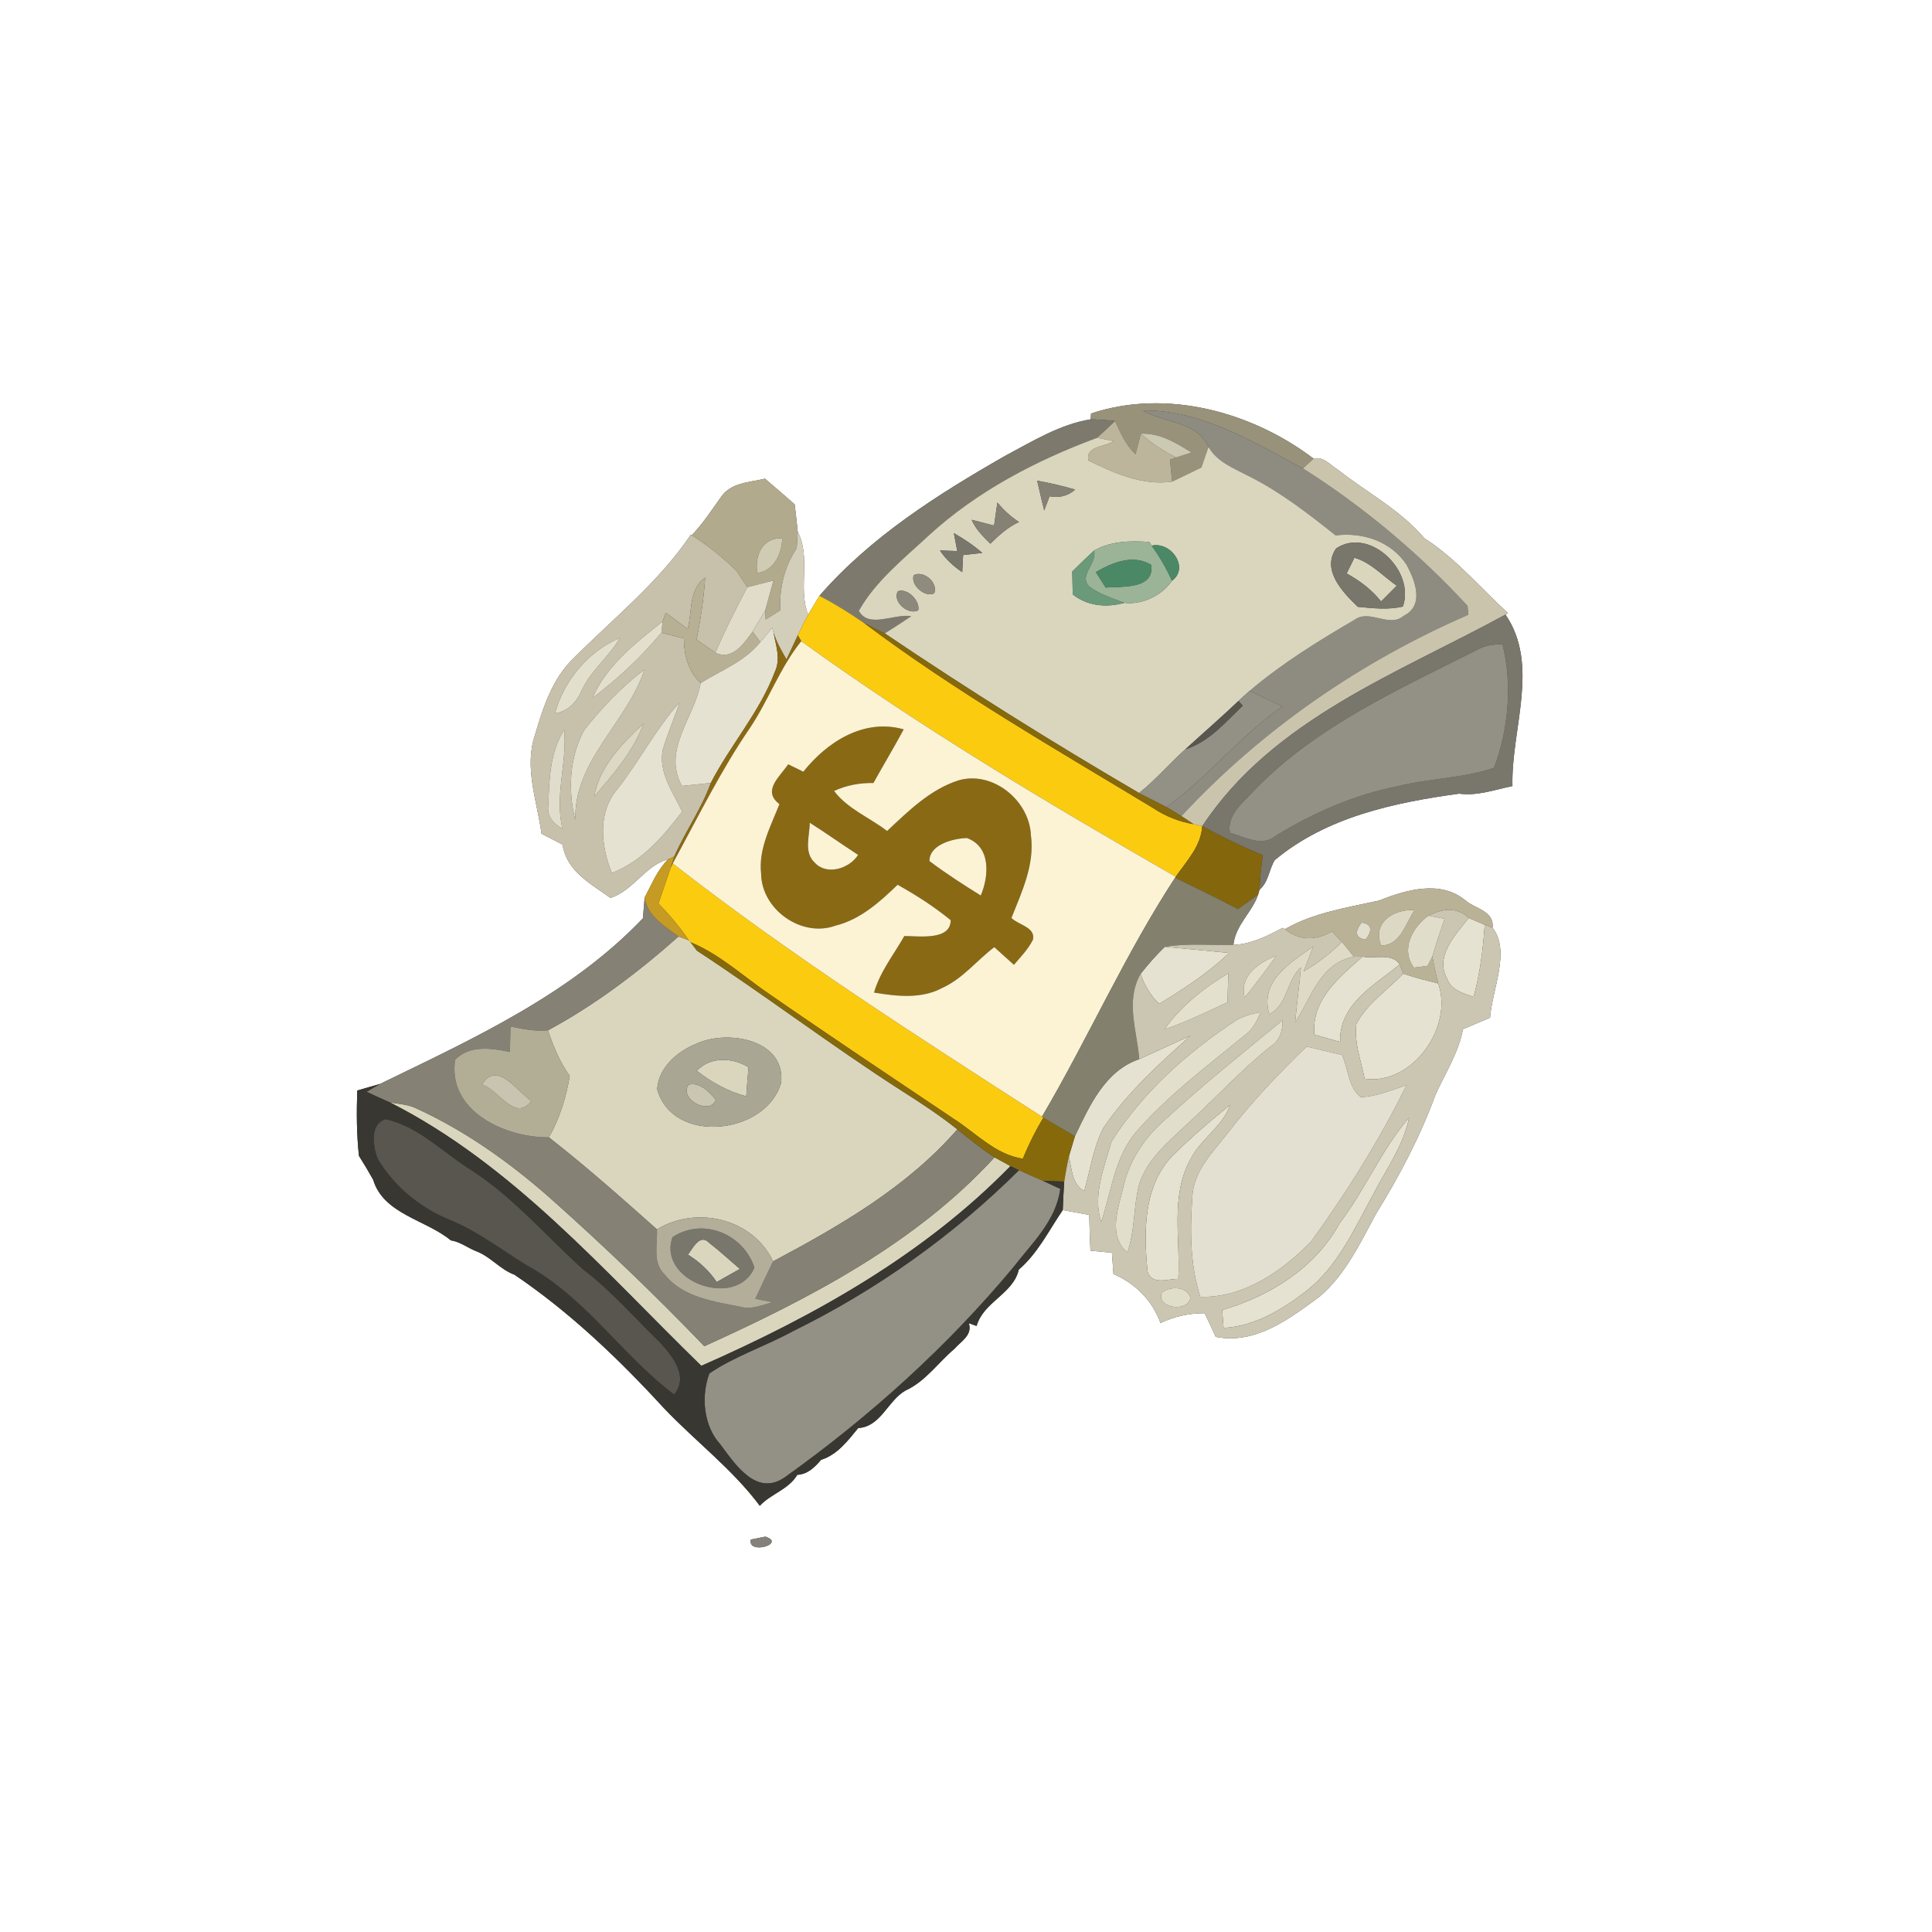 <?xml version="1.0" encoding="UTF-8" ?>
<!DOCTYPE svg PUBLIC "-//W3C//DTD SVG 1.1//EN" "http://www.w3.org/Graphics/SVG/1.1/DTD/svg11.dtd">
<svg width="250pt" height="250pt" viewBox="0 0 250 250" version="1.1" xmlns="http://www.w3.org/2000/svg">
<rect x="0" y="0" width="250" height="250" fill="#333333" stroke="none"/>
<g id="#ffffffff">
<path fill="#ffffff" opacity="1.00" d=" M 0.00 0.00 L 250.00 0.00 L 250.00 250.00 L 0.00 250.00 L 0.00 0.00 M 141.18 53.51 L 141.14 54.26 C 137.14 54.90 133.57 57.13 130.04 59.00 C 121.33 63.99 112.68 69.45 106.04 77.09 C 105.67 77.70 104.94 78.93 104.57 79.54 C 103.23 76.09 104.96 72.12 103.23 68.83 C 103.11 67.64 102.98 66.45 102.83 65.26 C 101.56 64.15 100.28 63.04 98.99 61.94 C 97.00 62.42 94.50 62.45 93.26 64.37 C 92.07 66.04 90.94 67.76 89.52 69.26 L 89.40 69.18 C 85.29 75.30 79.39 80.00 74.20 85.20 C 71.47 87.82 70.27 91.56 69.23 95.10 C 67.79 99.33 69.51 103.66 70.07 107.88 C 70.98 108.34 71.88 108.82 72.79 109.29 C 73.36 112.80 76.41 114.31 78.99 116.19 C 81.99 115.23 83.46 111.99 86.46 111.19 C 85.06 112.57 84.33 114.43 83.42 116.14 C 83.35 117.03 83.27 117.93 83.19 118.83 C 73.81 128.68 61.21 134.41 49.17 140.26 C 48.19 140.54 47.21 140.82 46.23 141.11 C 46.13 143.93 46.14 146.76 46.45 149.57 C 47.09 150.58 47.70 151.61 48.29 152.66 C 49.62 157.12 55.16 157.85 58.33 160.50 C 59.53 160.68 60.50 161.46 61.60 161.90 C 63.49 162.60 64.72 164.28 66.58 164.95 C 73.74 169.80 80.02 175.80 85.88 182.18 C 89.95 186.47 94.78 190.10 98.32 194.85 C 99.71 193.32 102.03 192.76 103.17 190.84 C 104.52 190.77 105.42 189.86 106.25 188.90 C 108.36 188.24 109.71 186.42 111.05 184.79 C 114.00 184.61 114.88 181.22 117.18 179.93 C 119.76 178.75 121.39 176.32 123.51 174.53 C 124.33 173.58 125.88 172.76 125.36 171.22 L 126.37 171.58 C 127.26 168.45 131.11 167.43 131.83 164.29 C 134.29 162.18 135.72 159.22 137.52 156.58 C 138.38 156.74 140.09 157.05 140.95 157.21 C 140.98 158.75 141.03 160.29 141.10 161.84 C 141.79 161.91 143.19 162.04 143.88 162.10 C 143.93 162.79 144.03 164.17 144.08 164.86 C 146.91 166.07 149.11 168.28 150.17 171.20 C 151.96 170.34 153.89 169.92 155.88 169.93 C 156.37 170.93 156.85 171.96 157.31 172.99 C 162.50 174.01 166.85 170.64 170.77 167.77 C 174.12 164.90 176.02 160.82 178.08 157.02 C 181.10 152.16 183.77 147.06 185.74 141.69 C 187.00 138.87 188.74 136.24 189.31 133.17 C 190.47 132.67 191.64 132.18 192.81 131.69 C 193.09 128.02 195.50 123.03 193.13 120.05 C 193.38 117.86 190.88 117.61 189.58 116.48 C 186.36 113.84 181.93 115.15 178.46 116.53 C 174.32 117.45 170.00 118.09 166.27 120.23 L 165.96 120.07 C 163.97 121.13 161.89 122.18 159.60 122.27 C 159.88 119.47 162.44 117.76 162.98 115.12 C 164.14 114.18 164.20 112.52 164.95 111.30 C 171.65 105.70 180.46 103.84 188.82 102.70 C 191.18 103.02 193.43 102.18 195.71 101.72 C 195.51 94.40 199.29 86.08 194.81 79.53 L 195.14 79.34 C 191.55 76.08 188.43 72.28 184.31 69.65 C 181.19 65.97 176.89 63.75 173.16 60.81 C 172.18 60.24 171.23 58.99 169.98 59.35 C 161.99 53.28 150.90 50.26 141.18 53.51 M 97.15 199.22 C 96.72 201.26 101.79 199.74 99.04 198.84 C 98.57 198.94 97.62 199.13 97.15 199.22 Z" />
</g>
<g id="#98927aff">
<path fill="#98927a" opacity="1.00" d=" M 141.18 53.51 C 150.90 50.26 161.99 53.28 169.98 59.35 C 169.63 59.66 168.95 60.30 168.60 60.61 C 162.15 57.19 155.45 53.03 147.90 53.11 C 150.70 54.79 154.81 54.44 156.38 57.82 C 156.15 58.49 155.69 59.83 155.46 60.49 C 154.19 61.10 152.94 61.73 151.68 62.32 C 151.57 61.37 151.48 60.43 151.40 59.48 L 152.19 59.20 C 152.69 59.04 153.68 58.71 154.18 58.55 C 152.18 57.31 150.07 56.00 147.62 56.12 C 147.45 56.79 147.11 58.11 146.94 58.78 C 145.67 57.60 144.99 56.01 144.29 54.48 C 143.24 54.36 142.19 54.29 141.14 54.26 L 141.18 53.51 Z" />
</g>
<g id="#8e8c81ff">
<path fill="#8e8c81" opacity="1.00" d=" M 147.90 53.11 C 155.45 53.03 162.15 57.19 168.60 60.61 C 176.42 65.56 183.62 71.61 189.90 78.40 C 189.93 78.69 189.98 79.26 190.01 79.54 C 176.06 85.59 163.22 94.44 152.87 105.60 C 152.39 105.31 151.44 104.73 150.96 104.44 C 156.34 100.54 160.48 95.22 165.95 91.41 C 164.53 90.74 163.12 90.07 161.70 89.40 C 165.88 85.85 170.57 82.95 175.30 80.19 C 177.26 78.78 179.76 81.30 181.65 79.68 C 184.38 78.33 183.09 75.07 182.00 73.06 C 179.96 70.03 176.35 68.85 172.83 69.28 C 169.28 66.45 165.66 63.64 161.58 61.60 C 159.68 60.60 157.50 59.80 156.38 57.82 C 154.81 54.44 150.70 54.79 147.90 53.11 Z" />
</g>
<g id="#7d7a6dff">
<path fill="#7d7a6d" opacity="1.00" d=" M 130.04 59.00 C 133.57 57.13 137.14 54.90 141.14 54.26 C 142.19 54.29 143.24 54.36 144.29 54.48 C 143.53 55.22 142.76 55.94 141.96 56.65 C 134.07 59.58 126.45 63.55 120.20 69.27 C 116.96 72.29 113.35 75.12 111.13 79.04 C 112.41 81.40 115.80 79.34 117.91 79.74 C 116.78 80.50 115.64 81.24 114.49 81.96 C 113.61 81.52 112.73 81.08 111.85 80.65 C 109.99 79.35 108.05 78.15 106.04 77.09 C 112.68 69.45 121.33 63.99 130.04 59.00 Z" />
</g>
<g id="#bcb59cff">
<path fill="#bcb59c" opacity="1.00" d=" M 141.96 56.65 C 142.76 55.94 143.53 55.22 144.29 54.48 C 144.99 56.01 145.67 57.60 146.94 58.78 C 147.11 58.11 147.45 56.79 147.62 56.12 C 148.99 57.36 150.54 58.37 152.19 59.20 L 151.40 59.48 C 151.48 60.43 151.57 61.37 151.68 62.32 C 147.90 62.88 144.16 61.23 140.85 59.59 C 140.42 57.70 142.98 57.85 144.11 57.08 C 143.58 56.97 142.50 56.75 141.96 56.65 Z" />
</g>
<g id="#ccc9b2ff">
<path fill="#ccc9b2" opacity="1.00" d=" M 147.62 56.12 C 150.07 56.00 152.18 57.31 154.18 58.55 C 153.68 58.71 152.69 59.04 152.19 59.20 C 150.54 58.37 148.99 57.36 147.62 56.12 Z" />
</g>
<g id="#d9d6bdff">
<path fill="#d9d6bd" opacity="1.00" d=" M 120.20 69.27 C 126.45 63.55 134.07 59.58 141.96 56.65 C 142.50 56.75 143.58 56.97 144.11 57.08 C 142.98 57.85 140.42 57.70 140.85 59.59 C 144.16 61.23 147.90 62.88 151.68 62.32 C 152.94 61.73 154.19 61.10 155.46 60.49 C 155.69 59.83 156.15 58.49 156.38 57.82 C 157.50 59.80 159.68 60.60 161.58 61.60 C 165.66 63.64 169.28 66.45 172.83 69.28 C 176.35 68.85 179.96 70.03 182.00 73.06 C 183.09 75.07 184.38 78.33 181.65 79.68 C 179.76 81.30 177.26 78.78 175.30 80.19 C 170.57 82.95 165.88 85.85 161.70 89.40 C 161.21 89.83 160.73 90.26 160.26 90.70 C 158.01 92.84 155.67 94.87 153.38 96.96 C 151.33 98.79 149.55 100.90 147.40 102.62 C 136.21 96.08 125.22 89.21 114.49 81.96 C 115.64 81.24 116.78 80.50 117.91 79.74 C 115.80 79.34 112.41 81.40 111.13 79.04 C 113.35 75.12 116.96 72.29 120.20 69.27 M 134.21 62.20 C 134.51 63.49 134.80 64.78 135.12 66.06 C 135.29 65.60 135.64 64.68 135.81 64.22 C 137.09 64.46 138.20 64.17 139.13 63.35 C 137.51 62.88 135.87 62.50 134.21 62.20 M 129.06 65.04 C 128.95 65.78 128.74 67.27 128.63 68.01 C 127.91 67.82 126.46 67.44 125.73 67.26 C 126.26 68.49 127.21 69.43 128.15 70.35 C 129.27 69.27 130.42 68.19 131.86 67.55 C 130.79 66.86 129.88 66.00 129.06 65.04 M 123.43 68.99 C 123.54 69.57 123.76 70.73 123.87 71.31 C 123.31 71.29 122.19 71.25 121.63 71.23 C 122.37 72.37 123.39 73.27 124.51 74.04 C 124.54 73.48 124.60 72.37 124.63 71.82 C 125.25 71.75 126.49 71.61 127.11 71.55 C 125.98 70.56 124.73 69.73 123.43 68.99 M 141.57 71.24 C 140.61 72.13 139.67 73.04 138.75 73.96 C 138.77 74.70 138.80 76.17 138.81 76.91 C 140.73 78.44 143.17 78.65 145.49 78.01 C 147.79 78.29 150.34 77.07 151.65 75.15 C 153.95 73.48 151.53 70.03 149.03 70.61 L 148.70 70.13 C 146.26 69.96 143.75 70.01 141.57 71.24 M 172.89 70.97 C 170.97 73.78 173.76 76.65 175.70 78.52 C 177.64 78.71 179.61 78.93 181.53 78.49 C 183.17 73.82 177.16 68.11 172.89 70.97 M 118.24 74.43 C 117.76 75.67 119.71 77.39 120.89 76.77 C 121.42 75.40 119.53 73.76 118.24 74.43 M 116.18 76.51 C 115.44 77.87 117.54 79.65 118.82 78.97 C 119.08 77.73 117.42 76.06 116.18 76.51 Z" />
<path fill="#d9d6bd" opacity="1.00" d=" M 175.26 72.17 C 177.41 72.79 178.94 74.55 180.74 75.79 C 180.23 76.30 179.21 77.32 178.71 77.83 C 177.50 76.31 175.95 75.13 174.25 74.21 C 174.50 73.70 175.01 72.68 175.26 72.17 Z" />
<path fill="#d9d6bd" opacity="1.00" d=" M 87.80 121.18 C 88.13 121.30 88.81 121.55 89.14 121.68 C 89.20 121.74 89.30 121.87 89.36 121.93 L 90.19 123.02 C 99.18 128.91 107.76 135.43 116.82 141.24 C 119.24 142.77 121.63 144.35 123.88 146.14 C 117.37 153.62 108.68 158.62 100.04 163.22 C 97.40 157.66 90.14 155.96 85.01 159.08 C 80.43 155.01 75.85 150.94 71.02 147.17 C 72.45 144.73 73.24 142.00 73.73 139.23 C 72.44 137.44 71.60 135.40 70.91 133.32 C 77.04 130.02 82.60 125.79 87.80 121.18 M 90.10 135.06 C 87.65 136.04 85.21 138.14 85.04 140.95 C 87.07 148.24 99.22 146.81 101.08 140.09 C 101.65 134.48 94.11 133.19 90.10 135.06 Z" />
<path fill="#d9d6bd" opacity="1.00" d=" M 90.17 138.57 C 91.92 136.67 94.77 136.85 96.86 138.09 C 96.75 139.34 96.65 140.60 96.56 141.86 C 94.21 141.24 92.08 140.05 90.17 138.57 Z" />
<path fill="#d9d6bd" opacity="1.00" d=" M 50.45 142.65 C 51.56 142.85 52.71 142.91 53.75 143.37 C 60.08 146.25 65.81 150.31 71.02 154.88 C 77.97 161.06 84.70 167.49 91.14 174.20 C 104.75 168.02 118.46 160.93 128.69 149.76 C 129.21 150.04 130.23 150.61 130.75 150.89 C 119.54 162.39 105.32 170.33 90.75 176.74 C 78.17 164.49 66.35 150.70 50.45 142.65 Z" />
<path fill="#d9d6bd" opacity="1.00" d=" M 89.02 162.35 C 89.63 161.56 90.57 159.56 91.76 160.82 C 93.14 161.88 94.41 163.07 95.74 164.20 C 94.74 164.76 93.74 165.32 92.74 165.89 C 91.77 164.44 90.49 163.27 89.02 162.35 Z" />
</g>
<g id="#cac4adff">
<path fill="#cac4ad" opacity="1.00" d=" M 169.98 59.35 C 171.23 58.99 172.18 60.24 173.16 60.81 C 176.89 63.75 181.19 65.97 184.31 69.65 C 188.43 72.28 191.55 76.08 195.14 79.34 L 194.81 79.53 C 180.88 87.14 164.68 93.08 155.57 106.91 C 155.29 106.85 154.73 106.71 154.44 106.64 C 154.05 106.38 153.26 105.86 152.87 105.60 C 163.22 94.44 176.06 85.59 190.01 79.54 C 189.98 79.26 189.93 78.69 189.90 78.40 C 183.62 71.61 176.42 65.56 168.60 60.61 C 168.95 60.30 169.63 59.66 169.98 59.35 Z" />
</g>
<g id="#b2aa8dff">
<path fill="#b2aa8d" opacity="1.00" d=" M 93.26 64.37 C 94.50 62.45 97.00 62.42 98.99 61.94 C 100.28 63.04 101.56 64.15 102.83 65.26 C 102.98 66.45 103.11 67.64 103.23 68.83 C 103.20 69.36 103.13 70.41 103.10 70.94 C 101.49 73.33 100.84 76.12 100.97 78.98 C 100.49 79.28 99.55 79.86 99.08 80.16 L 99.02 78.99 C 99.37 77.70 99.72 76.41 100.08 75.12 C 98.95 75.40 97.83 75.69 96.70 75.98 C 96.23 75.27 95.75 74.56 95.28 73.85 C 93.51 72.14 91.60 70.58 89.52 69.26 C 90.94 67.76 92.07 66.04 93.26 64.37 M 97.99 74.15 C 100.18 73.84 101.18 71.64 101.22 69.65 C 98.61 69.55 97.65 71.92 97.99 74.15 Z" />
</g>
<g id="#858175ff">
<path fill="#858175" opacity="1.00" d=" M 134.21 62.20 C 135.87 62.50 137.51 62.88 139.13 63.35 C 138.20 64.17 137.09 64.46 135.81 64.22 C 135.64 64.68 135.29 65.60 135.12 66.06 C 134.80 64.78 134.51 63.49 134.21 62.20 Z" />
<path fill="#858175" opacity="1.00" d=" M 129.06 65.04 C 129.88 66.00 130.79 66.86 131.86 67.55 C 130.42 68.19 129.27 69.27 128.15 70.35 C 127.21 69.43 126.26 68.49 125.73 67.26 C 126.46 67.44 127.91 67.82 128.63 68.01 C 128.74 67.27 128.95 65.78 129.06 65.04 Z" />
<path fill="#858175" opacity="1.00" d=" M 83.19 118.83 C 83.27 117.93 83.35 117.03 83.42 116.14 C 83.76 118.55 86.01 119.86 87.80 121.18 C 82.60 125.79 77.04 130.02 70.91 133.32 C 69.27 133.49 67.65 133.16 66.06 132.83 C 66.04 133.66 66.00 135.30 65.98 136.12 C 63.60 135.64 60.80 135.19 58.89 137.13 C 57.90 143.83 65.41 147.22 71.02 147.17 C 75.85 150.94 80.43 155.01 85.01 159.08 C 85.10 161.02 84.39 163.39 86.00 164.92 C 88.36 167.89 92.33 168.40 95.81 169.10 C 97.24 169.51 98.62 168.86 99.99 168.51 C 99.43 168.40 98.30 168.17 97.74 168.06 C 98.50 166.44 99.25 164.82 100.04 163.22 C 108.68 158.62 117.37 153.62 123.88 146.14 C 125.45 147.39 127.00 148.66 128.69 149.76 C 118.46 160.93 104.75 168.02 91.14 174.20 C 84.70 167.49 77.97 161.06 71.02 154.88 C 65.81 150.31 60.08 146.25 53.75 143.37 C 52.71 142.91 51.56 142.85 50.45 142.65 C 49.44 142.21 48.43 141.75 47.43 141.28 C 47.87 141.03 48.73 140.52 49.17 140.26 C 61.21 134.41 73.81 128.68 83.19 118.83 Z" />
</g>
<g id="#c7c1abff">
<path fill="#c7c1ab" opacity="1.00" d=" M 89.40 69.18 L 89.52 69.26 C 91.60 70.58 93.51 72.14 95.28 73.85 C 95.75 74.56 96.23 75.27 96.70 75.98 C 95.23 78.76 93.80 81.57 92.57 84.46 C 91.75 83.90 90.94 83.34 90.14 82.77 C 90.67 80.12 91.07 77.44 91.25 74.74 C 89.10 76.25 89.58 79.15 88.99 81.39 C 88.05 80.68 87.09 79.99 86.15 79.29 C 86.05 79.57 85.84 80.15 85.74 80.43 C 82.22 83.20 78.49 86.12 76.66 90.33 C 79.92 87.84 82.96 85.04 85.58 81.88 C 86.55 82.11 87.52 82.37 88.50 82.62 C 88.50 84.77 89.06 86.86 90.67 88.38 C 89.85 92.90 85.66 97.00 88.24 101.70 C 89.48 101.57 90.73 101.44 91.98 101.31 C 90.78 104.67 88.68 107.58 87.25 110.83 L 86.46 111.19 C 83.46 111.99 81.99 115.23 78.99 116.19 C 76.41 114.31 73.36 112.80 72.79 109.29 C 71.88 108.82 70.98 108.34 70.07 107.88 C 69.51 103.66 67.79 99.33 69.23 95.10 C 70.27 91.56 71.47 87.82 74.20 85.20 C 79.39 80.00 85.29 75.30 89.40 69.18 M 71.81 92.31 C 73.48 92.06 74.62 90.86 75.26 89.37 C 76.44 86.76 78.80 85.01 80.21 82.55 C 76.13 84.26 72.97 88.07 71.81 92.31 M 75.56 94.53 C 73.68 98.03 73.47 102.33 74.45 106.13 C 74.22 98.42 81.16 93.50 83.39 86.64 C 80.44 88.89 77.83 91.61 75.56 94.53 M 79.91 102.09 C 77.29 105.12 77.76 109.50 79.18 112.96 C 83.06 111.47 85.82 108.23 88.27 105.02 C 87.08 102.51 85.16 99.93 85.77 96.99 C 86.37 94.92 87.26 92.95 87.93 90.90 C 84.86 94.33 82.74 98.47 79.91 102.09 M 76.90 103.08 C 79.34 100.18 81.95 97.26 83.26 93.65 C 80.53 96.20 77.51 99.24 76.90 103.08 M 70.97 104.06 C 70.68 105.54 71.59 106.58 72.79 107.26 C 71.73 102.97 73.40 98.73 73.01 94.43 C 71.20 97.27 71.05 100.79 70.97 104.06 Z" />
</g>
<g id="#d3cebaff">
<path fill="#d3ceba" opacity="1.00" d=" M 103.23 68.83 C 104.96 72.12 103.23 76.09 104.57 79.54 C 104.10 80.41 103.67 81.31 103.24 82.21 C 102.87 82.99 102.14 84.56 101.77 85.34 C 101.12 84.21 100.47 83.07 100.08 81.82 L 99.93 81.24 C 99.42 81.86 98.90 82.48 98.38 83.09 C 98.13 82.75 97.63 82.08 97.38 81.74 C 97.93 80.82 98.49 79.91 99.02 78.99 L 99.08 80.16 C 99.55 79.86 100.49 79.28 100.97 78.98 C 100.84 76.12 101.49 73.33 103.10 70.94 C 103.13 70.41 103.20 69.36 103.23 68.83 Z" />
</g>
<g id="#79766cff">
<path fill="#79766c" opacity="1.00" d=" M 123.43 68.99 C 124.73 69.73 125.98 70.56 127.11 71.55 C 126.49 71.61 125.25 71.75 124.63 71.82 C 124.60 72.37 124.54 73.48 124.51 74.04 C 123.39 73.27 122.37 72.37 121.63 71.23 C 122.19 71.25 123.31 71.29 123.87 71.31 C 123.76 70.73 123.54 69.57 123.43 68.99 Z" />
<path fill="#79766c" opacity="1.00" d=" M 172.89 70.97 C 177.16 68.11 183.17 73.82 181.53 78.49 C 179.61 78.93 177.64 78.71 175.70 78.52 C 173.76 76.65 170.97 73.78 172.89 70.97 M 175.26 72.17 C 175.01 72.68 174.50 73.70 174.25 74.21 C 175.95 75.13 177.50 76.31 178.71 77.83 C 179.21 77.32 180.23 76.30 180.74 75.79 C 178.94 74.55 177.41 72.79 175.26 72.17 Z" />
<path fill="#79766c" opacity="1.00" d=" M 155.57 106.91 C 164.68 93.08 180.88 87.14 194.81 79.53 C 199.29 86.08 195.51 94.40 195.71 101.72 C 193.43 102.18 191.18 103.02 188.82 102.70 C 180.46 103.84 171.65 105.70 164.95 111.30 C 164.20 112.52 164.14 114.18 162.98 115.12 C 163.05 113.63 163.17 112.15 163.40 110.67 C 160.72 109.57 158.13 108.28 155.57 106.91 M 191.06 84.13 C 180.95 89.22 170.30 93.99 162.31 102.26 C 160.91 103.83 158.73 105.38 159.15 107.77 C 161.06 108.28 163.32 109.66 165.13 108.12 C 170.00 105.16 175.27 102.82 180.89 101.74 C 184.98 100.70 189.32 100.72 193.32 99.36 C 195.19 94.41 195.72 88.60 194.43 83.39 C 193.26 83.34 192.09 83.53 191.06 84.13 Z" />
<path fill="#79766c" opacity="1.00" d=" M 87.02 160.09 C 90.95 157.49 96.18 159.66 97.62 164.01 C 95.37 169.48 85.01 165.85 87.02 160.09 M 89.02 162.35 C 90.49 163.27 91.77 164.44 92.74 165.89 C 93.74 165.32 94.74 164.76 95.74 164.20 C 94.41 163.07 93.14 161.88 91.76 160.82 C 90.57 159.56 89.63 161.56 89.02 162.35 Z" />
</g>
<g id="#d0ccb4ff">
<path fill="#d0ccb4" opacity="1.00" d=" M 97.99 74.15 C 97.65 71.92 98.61 69.55 101.22 69.65 C 101.18 71.64 100.18 73.84 97.99 74.15 Z" />
</g>
<g id="#9bb396ff">
<path fill="#9bb396" opacity="1.00" d=" M 141.57 71.24 C 143.75 70.01 146.26 69.96 148.70 70.13 L 149.03 70.61 C 150.05 72.04 150.94 73.55 151.65 75.15 C 150.34 77.07 147.79 78.29 145.49 78.01 C 143.93 77.42 142.31 76.91 140.96 75.92 C 139.50 74.43 141.99 72.95 141.57 71.24 M 141.81 74.03 C 142.13 74.53 142.75 75.53 143.07 76.03 C 145.16 75.84 149.36 76.32 148.98 73.11 C 146.65 71.67 143.94 72.79 141.81 74.03 Z" />
</g>
<g id="#4b8966ff">
<path fill="#4b8966" opacity="1.00" d=" M 149.03 70.61 C 151.53 70.03 153.95 73.48 151.65 75.15 C 150.94 73.55 150.05 72.04 149.03 70.61 Z" />
<path fill="#4b8966" opacity="1.00" d=" M 141.81 74.03 C 143.94 72.79 146.65 71.67 148.98 73.11 C 149.36 76.32 145.16 75.84 143.07 76.03 C 142.75 75.53 142.13 74.53 141.81 74.03 Z" />
</g>
<g id="#6a9a79ff">
<path fill="#6a9a79" opacity="1.00" d=" M 138.75 73.96 C 139.67 73.04 140.61 72.13 141.57 71.24 C 141.99 72.95 139.50 74.43 140.96 75.92 C 142.31 76.91 143.93 77.42 145.49 78.01 C 143.17 78.65 140.73 78.44 138.81 76.91 C 138.80 76.17 138.77 74.70 138.75 73.96 Z" />
</g>
<g id="#8f8c7eff">
<path fill="#8f8c7e" opacity="1.00" d=" M 118.24 74.43 C 119.53 73.76 121.42 75.40 120.89 76.77 C 119.71 77.39 117.76 75.67 118.24 74.43 Z" />
</g>
<g id="#b8b094ff">
<path fill="#b8b094" opacity="1.00" d=" M 88.99 81.39 C 89.58 79.15 89.10 76.25 91.25 74.74 C 91.07 77.44 90.67 80.12 90.14 82.77 C 90.94 83.34 91.75 83.90 92.57 84.46 C 94.80 85.50 96.25 83.26 97.38 81.74 C 97.63 82.08 98.13 82.75 98.38 83.09 C 96.38 85.60 93.31 86.74 90.67 88.38 C 89.06 86.86 88.50 84.77 88.50 82.62 C 87.52 82.37 86.55 82.11 85.58 81.88 L 85.74 80.43 C 85.84 80.15 86.05 79.57 86.15 79.29 C 87.09 79.99 88.05 80.68 88.99 81.39 Z" />
</g>
<g id="#e0dcc9ff">
<path fill="#e0dcc9" opacity="1.00" d=" M 96.70 75.98 C 97.83 75.69 98.95 75.40 100.08 75.12 C 99.72 76.41 99.37 77.70 99.02 78.99 C 98.49 79.91 97.93 80.82 97.38 81.74 C 96.25 83.26 94.80 85.50 92.57 84.46 C 93.80 81.57 95.23 78.76 96.70 75.98 Z" />
</g>
<g id="#8c887cff">
<path fill="#8c887c" opacity="1.00" d=" M 116.18 76.51 C 117.42 76.06 119.08 77.73 118.82 78.97 C 117.54 79.65 115.44 77.87 116.18 76.51 Z" />
</g>
<g id="#fbcb10ff">
<path fill="#fbcb10" opacity="1.00" d=" M 106.04 77.09 C 108.05 78.15 109.99 79.35 111.85 80.65 C 123.70 89.54 136.58 96.92 149.23 104.57 C 150.80 105.62 152.57 106.33 154.44 106.64 C 154.73 106.71 155.29 106.85 155.57 106.91 C 155.41 109.51 153.54 111.42 152.14 113.45 C 135.60 103.94 119.16 94.16 103.68 82.97 C 103.57 82.78 103.35 82.40 103.24 82.21 C 103.67 81.31 104.10 80.41 104.57 79.54 C 104.94 78.93 105.67 77.70 106.04 77.09 Z" />
<path fill="#fbcb10" opacity="1.00" d=" M 86.78 112.29 L 87.05 111.73 C 102.29 123.62 118.59 134.04 134.83 144.50 L 135.01 144.62 C 133.99 146.32 133.11 148.10 132.35 149.94 C 128.79 149.40 126.28 146.60 123.37 144.75 C 115.39 139.39 107.38 134.06 99.47 128.58 C 96.14 126.31 93.14 123.48 89.36 121.93 C 89.30 121.87 89.20 121.74 89.14 121.68 C 87.97 119.98 86.66 118.38 85.20 116.93 C 85.72 115.38 86.25 113.84 86.78 112.29 Z" />
</g>
<g id="#e3dfccff">
<path fill="#e3dfcc" opacity="1.00" d=" M 76.66 90.33 C 78.49 86.12 82.22 83.20 85.74 80.43 L 85.58 81.88 C 82.96 85.04 79.92 87.84 76.66 90.33 Z" />
</g>
<g id="#e5e2d1ff">
<path fill="#e5e2d1" opacity="1.00" d=" M 98.38 83.09 C 98.90 82.48 99.42 81.86 99.93 81.24 L 100.08 81.82 C 100.40 83.48 101.05 85.28 100.27 86.93 C 98.30 92.16 94.52 96.39 91.98 101.31 C 90.73 101.44 89.48 101.57 88.24 101.70 C 85.66 97.00 89.85 92.90 90.67 88.38 C 93.31 86.74 96.38 85.60 98.38 83.09 Z" />
<path fill="#e5e2d1" opacity="1.00" d=" M 79.91 102.09 C 82.74 98.47 84.86 94.33 87.93 90.90 C 87.26 92.95 86.37 94.92 85.77 96.99 C 85.16 99.93 87.08 102.51 88.27 105.02 C 85.82 108.23 83.06 111.47 79.18 112.96 C 77.76 109.50 77.29 105.12 79.91 102.09 Z" />
<path fill="#e5e2d1" opacity="1.00" d=" M 190.05 118.78 C 190.57 119.00 191.60 119.45 192.12 119.67 C 191.91 122.82 191.52 125.96 190.68 129.01 C 189.38 128.53 187.80 128.16 187.28 126.69 C 185.60 123.74 188.35 120.97 190.05 118.78 Z" />
<path fill="#e5e2d1" opacity="1.00" d=" M 147.59 126.02 C 148.55 124.79 149.60 123.61 150.72 122.52 C 153.49 122.78 156.26 123.02 159.04 123.31 C 156.34 125.91 153.19 127.94 150.02 129.89 C 148.85 128.84 148.10 127.48 147.59 126.02 Z" />
<path fill="#e5e2d1" opacity="1.00" d=" M 176.31 123.79 C 177.86 124.10 180.09 123.26 181.13 124.79 C 177.85 127.49 173.26 129.91 173.42 134.82 C 172.30 134.50 171.19 134.19 170.08 133.89 C 169.66 129.37 173.30 126.47 176.31 123.79 Z" />
<path fill="#e5e2d1" opacity="1.00" d=" M 181.58 125.99 C 183.06 126.50 184.58 126.87 186.10 127.26 C 188.11 132.88 182.75 140.48 176.58 139.59 C 176.13 137.25 175.19 134.89 175.52 132.48 C 176.92 129.83 179.54 128.12 181.58 125.99 Z" />
<path fill="#e5e2d1" opacity="1.00" d=" M 147.42 137.05 C 149.63 136.04 151.84 135.04 154.04 134.02 C 149.97 137.67 145.88 141.38 142.79 145.93 C 141.46 148.47 141.09 151.38 140.30 154.12 C 138.67 153.24 138.70 151.22 138.31 149.65 C 138.51 148.99 138.90 147.67 139.10 147.01 C 140.98 143.10 142.98 138.56 147.42 137.05 Z" />
<path fill="#e5e2d1" opacity="1.00" d=" M 151.71 149.57 C 154.06 147.23 156.60 145.06 159.18 142.98 C 158.18 145.83 155.31 147.40 154.01 150.09 C 151.42 154.83 152.77 160.37 152.47 165.50 C 151.13 165.45 149.09 166.35 148.50 164.58 C 147.99 159.49 147.91 153.53 151.71 149.57 Z" />
<path fill="#e5e2d1" opacity="1.00" d=" M 173.37 158.25 C 176.68 153.91 178.78 148.73 182.34 144.61 C 181.59 148.30 179.31 151.37 177.63 154.67 C 175.23 159.07 173.09 163.88 169.05 167.05 C 165.93 169.44 162.36 171.63 158.33 171.83 C 158.28 171.25 158.19 170.09 158.15 169.51 C 164.32 167.73 170.25 164.03 173.37 158.25 Z" />
</g>
<g id="#85690bff">
<path fill="#85690b" opacity="1.00" d=" M 111.85 80.65 C 112.73 81.08 113.61 81.52 114.49 81.96 C 125.22 89.21 136.21 96.08 147.40 102.62 C 148.58 103.23 149.79 103.81 150.96 104.44 C 151.44 104.73 152.39 105.31 152.87 105.60 C 153.26 105.86 154.05 106.38 154.44 106.64 C 152.57 106.33 150.80 105.62 149.23 104.57 C 136.58 96.92 123.70 89.54 111.85 80.65 Z" />
<path fill="#85690b" opacity="1.00" d=" M 89.36 121.93 C 93.14 123.48 96.14 126.31 99.47 128.58 C 107.38 134.06 115.39 139.39 123.37 144.75 C 126.28 146.60 128.79 149.40 132.35 149.94 C 133.11 148.10 133.99 146.32 135.01 144.62 C 136.36 145.43 137.73 146.22 139.10 147.01 C 138.90 147.67 138.51 148.99 138.31 149.65 C 138.08 150.72 137.88 151.81 137.71 152.90 C 137.02 152.87 135.63 152.82 134.94 152.79 C 133.90 152.36 132.87 151.90 131.85 151.43 C 131.58 151.30 131.02 151.03 130.75 150.89 C 130.23 150.61 129.21 150.04 128.69 149.76 C 127.00 148.66 125.45 147.39 123.88 146.14 C 121.63 144.35 119.24 142.77 116.82 141.24 C 107.76 135.43 99.18 128.91 90.19 123.02 L 89.36 121.93 Z" />
</g>
<g id="#8a6914ff">
<path fill="#8a6914" opacity="1.00" d=" M 100.08 81.82 C 100.47 83.07 101.12 84.21 101.77 85.34 C 102.14 84.56 102.87 82.99 103.24 82.21 C 103.35 82.40 103.57 82.78 103.68 82.97 C 100.94 86.37 99.48 90.54 97.08 94.14 C 93.25 99.72 90.29 105.81 87.05 111.73 L 86.78 112.29 L 87.25 110.83 C 88.68 107.58 90.78 104.67 91.98 101.31 C 94.52 96.39 98.30 92.16 100.27 86.93 C 101.05 85.28 100.40 83.48 100.08 81.82 Z" />
<path fill="#8a6914" opacity="1.00" d=" M 103.95 99.86 C 107.03 95.99 111.80 92.92 116.94 94.38 C 115.68 96.72 114.31 99.00 113.02 101.32 C 111.25 101.29 109.53 101.61 107.93 102.35 C 109.68 104.68 112.52 105.78 114.79 107.53 C 117.53 104.97 120.34 102.17 124.00 100.99 C 128.44 99.67 133.21 103.57 133.40 108.08 C 133.91 111.85 132.24 115.37 130.88 118.78 C 131.75 119.69 134.01 119.96 133.67 121.58 C 133.06 122.82 132.08 123.81 131.20 124.85 C 130.57 124.28 129.30 123.13 128.66 122.56 C 126.39 124.28 124.59 126.63 121.94 127.83 C 119.22 129.30 116.02 128.92 113.10 128.44 C 113.87 125.74 115.66 123.53 117.02 121.12 C 118.91 121.13 123.02 121.73 123.02 119.07 C 120.89 117.33 118.56 115.83 116.15 114.49 C 113.84 116.72 111.31 118.99 108.11 119.78 C 103.73 121.37 98.54 117.70 98.49 113.06 C 98.13 109.83 99.73 106.94 100.86 104.05 C 98.57 102.33 100.92 100.50 101.99 98.90 C 102.48 99.14 103.46 99.62 103.95 99.86 M 104.78 106.46 C 104.78 108.14 103.97 110.29 105.43 111.63 C 106.98 113.33 109.92 112.40 111.04 110.62 C 108.93 109.26 106.90 107.80 104.78 106.46 M 120.27 111.42 C 122.40 113.03 124.64 114.47 126.91 115.88 C 127.98 113.36 128.25 109.58 125.12 108.44 C 123.35 108.50 120.27 109.26 120.27 111.42 Z" />
</g>
<g id="#e2dfccff">
<path fill="#e2dfcc" opacity="1.00" d=" M 71.81 92.31 C 72.97 88.07 76.13 84.26 80.21 82.55 C 78.80 85.01 76.44 86.76 75.26 89.37 C 74.62 90.86 73.48 92.06 71.81 92.31 Z" />
</g>
<g id="#939185ff">
<path fill="#939185" opacity="1.00" d=" M 191.06 84.13 C 192.09 83.53 193.26 83.34 194.43 83.39 C 195.72 88.60 195.19 94.41 193.32 99.36 C 189.32 100.72 184.98 100.70 180.89 101.74 C 175.27 102.82 170.00 105.16 165.13 108.12 C 163.32 109.66 161.06 108.28 159.15 107.77 C 158.73 105.38 160.91 103.83 162.31 102.26 C 170.30 93.99 180.95 89.22 191.06 84.13 Z" />
<path fill="#939185" opacity="1.00" d=" M 160.26 90.70 C 160.73 90.26 161.21 89.83 161.70 89.40 C 163.12 90.07 164.53 90.74 165.95 91.41 C 160.48 95.22 156.34 100.54 150.96 104.44 C 149.79 103.81 148.58 103.23 147.40 102.62 C 149.55 100.90 151.33 98.79 153.38 96.96 C 156.47 96.00 158.55 93.46 160.81 91.32 L 160.26 90.70 Z" />
<path fill="#939185" opacity="1.00" d=" M 102.59 172.26 C 113.40 166.96 123.30 159.91 131.85 151.43 C 132.87 151.90 133.90 152.36 134.94 152.79 C 135.50 153.05 136.63 153.58 137.20 153.84 C 136.67 157.97 133.53 160.88 131.11 164.01 C 122.58 174.25 112.58 183.27 101.77 191.01 C 97.99 193.86 95.22 189.60 93.20 186.89 C 91.00 184.49 90.71 180.60 91.79 177.72 C 95.14 175.45 99.05 174.20 102.59 172.26 Z" />
</g>
<g id="#fbf3d4ff">
<path fill="#fbf3d4" opacity="1.00" d=" M 97.08 94.14 C 99.48 90.54 100.94 86.37 103.68 82.97 C 119.16 94.16 135.60 103.94 152.14 113.45 L 152.05 113.59 C 145.59 123.47 140.81 134.34 134.83 144.50 C 118.59 134.04 102.29 123.62 87.05 111.73 C 90.29 105.81 93.25 99.72 97.08 94.14 M 103.95 99.86 C 103.46 99.62 102.48 99.14 101.99 98.90 C 100.92 100.50 98.57 102.33 100.86 104.05 C 99.73 106.94 98.13 109.83 98.49 113.06 C 98.54 117.70 103.73 121.37 108.11 119.78 C 111.31 118.99 113.84 116.72 116.15 114.49 C 118.56 115.83 120.89 117.33 123.02 119.07 C 123.02 121.73 118.91 121.13 117.02 121.12 C 115.66 123.53 113.87 125.74 113.10 128.44 C 116.02 128.92 119.22 129.30 121.94 127.83 C 124.59 126.63 126.39 124.28 128.66 122.56 C 129.30 123.13 130.57 124.28 131.20 124.85 C 132.08 123.81 133.06 122.82 133.67 121.58 C 134.01 119.96 131.75 119.69 130.88 118.78 C 132.24 115.37 133.91 111.85 133.40 108.08 C 133.21 103.57 128.44 99.67 124.00 100.99 C 120.34 102.17 117.53 104.97 114.79 107.53 C 112.52 105.78 109.68 104.68 107.93 102.35 C 109.53 101.61 111.25 101.29 113.02 101.32 C 114.31 99.00 115.68 96.72 116.94 94.38 C 111.80 92.92 107.03 95.99 103.95 99.86 Z" />
<path fill="#fbf3d4" opacity="1.00" d=" M 104.78 106.46 C 106.90 107.80 108.93 109.26 111.04 110.62 C 109.92 112.40 106.98 113.33 105.43 111.63 C 103.97 110.29 104.78 108.14 104.78 106.46 Z" />
<path fill="#fbf3d4" opacity="1.00" d=" M 120.27 111.42 C 120.27 109.26 123.35 108.50 125.12 108.44 C 128.25 109.58 127.98 113.36 126.91 115.88 C 124.64 114.47 122.40 113.03 120.27 111.42 Z" />
</g>
<g id="#e1decbff">
<path fill="#e1decb" opacity="1.00" d=" M 75.56 94.53 C 77.83 91.61 80.44 88.89 83.39 86.64 C 81.16 93.50 74.22 98.42 74.45 106.13 C 73.47 102.33 73.68 98.03 75.56 94.53 Z" />
</g>
<g id="#58564fff">
<path fill="#58564f" opacity="1.00" d=" M 153.38 96.96 C 155.67 94.87 158.01 92.84 160.26 90.70 L 160.81 91.32 C 158.55 93.46 156.47 96.00 153.38 96.96 Z" />
<path fill="#58564f" opacity="1.00" d=" M 48.86 149.93 C 48.27 148.34 47.79 145.46 49.91 144.82 C 54.10 145.75 57.19 149.00 60.71 151.24 C 66.32 154.77 70.60 159.90 75.49 164.29 C 79.13 167.05 82.11 170.53 85.38 173.69 C 87.00 175.47 89.20 178.12 87.22 180.45 C 80.48 175.36 75.75 167.89 68.24 163.78 C 64.93 161.77 61.86 159.35 58.25 157.88 C 54.38 156.30 50.99 153.53 48.86 149.93 Z" />
</g>
<g id="#dcd8c4ff">
<path fill="#dcd8c4" opacity="1.00" d=" M 76.90 103.08 C 77.51 99.24 80.53 96.20 83.26 93.65 C 81.95 97.26 79.34 100.18 76.90 103.08 Z" />
</g>
<g id="#e1ddccff">
<path fill="#e1ddcc" opacity="1.00" d=" M 70.97 104.06 C 71.05 100.79 71.20 97.27 73.01 94.43 C 73.40 98.73 71.73 102.97 72.79 107.26 C 71.59 106.58 70.68 105.54 70.97 104.06 Z" />
</g>
<g id="#84660dff">
<path fill="#84660d" opacity="1.00" d=" M 155.57 106.91 C 158.13 108.28 160.72 109.57 163.40 110.67 C 163.17 112.15 163.05 113.63 162.98 115.12 L 162.77 115.78 C 161.92 116.41 161.05 117.03 160.18 117.64 C 157.50 116.22 154.78 114.90 152.05 113.59 L 152.14 113.45 C 153.54 111.42 155.41 109.51 155.57 106.91 Z" />
</g>
<g id="#c59b23ff">
<path fill="#c59b23" opacity="1.00" d=" M 86.46 111.19 L 87.25 110.83 L 86.78 112.29 C 86.25 113.84 85.72 115.38 85.20 116.93 C 86.66 118.38 87.97 119.98 89.14 121.68 C 88.81 121.55 88.13 121.30 87.80 121.18 C 86.01 119.86 83.76 118.55 83.42 116.14 C 84.33 114.43 85.06 112.57 86.46 111.19 Z" />
</g>
<g id="#83816dff">
<path fill="#83816d" opacity="1.00" d=" M 134.83 144.50 C 140.81 134.34 145.59 123.47 152.05 113.59 C 154.78 114.90 157.50 116.22 160.18 117.64 C 161.05 117.03 161.92 116.41 162.77 115.78 L 162.98 115.12 C 162.44 117.76 159.88 119.47 159.60 122.27 C 156.64 122.34 153.65 122.03 150.72 122.52 C 149.60 123.61 148.55 124.79 147.59 126.02 C 145.59 129.54 147.13 133.34 147.42 137.05 C 142.98 138.56 140.98 143.10 139.10 147.01 C 137.73 146.22 136.36 145.43 135.01 144.62 L 134.83 144.50 Z" />
</g>
<g id="#b9b296ff">
<path fill="#b9b296" opacity="1.00" d=" M 178.46 116.53 C 181.93 115.15 186.36 113.84 189.58 116.48 C 190.88 117.61 193.38 117.86 193.13 120.05 L 192.12 119.67 C 191.60 119.45 190.57 119.00 190.05 118.78 C 188.53 117.31 186.59 117.58 184.85 118.49 C 182.76 119.99 181.21 122.83 182.96 125.21 C 183.40 125.15 184.28 125.03 184.73 124.97 L 185.34 123.78 C 185.57 124.94 185.82 126.10 186.10 127.26 C 184.58 126.87 183.06 126.50 181.58 125.99 L 181.13 124.79 C 180.09 123.26 177.86 124.10 176.31 123.79 L 175.18 123.80 C 174.67 123.15 174.16 122.51 173.64 121.88 C 173.32 121.54 172.68 120.85 172.36 120.51 C 170.35 121.73 168.13 121.76 166.27 120.23 C 170.00 118.09 174.32 117.45 178.46 116.53 M 178.72 122.34 C 181.21 122.37 181.89 119.47 183.03 117.78 C 180.42 117.57 177.50 119.37 178.72 122.34 M 176.19 119.38 C 175.24 120.65 175.41 121.38 176.72 121.58 C 177.65 120.31 177.48 119.58 176.19 119.38 Z" />
</g>
<g id="#cbc6b1ff">
<path fill="#cbc6b1" opacity="1.00" d=" M 184.85 118.49 C 186.59 117.58 188.53 117.31 190.05 118.78 C 188.35 120.97 185.60 123.74 187.28 126.69 C 187.80 128.16 189.38 128.53 190.68 129.01 C 191.52 125.96 191.91 122.82 192.12 119.67 L 193.13 120.05 C 195.50 123.03 193.09 128.02 192.81 131.69 C 191.64 132.18 190.47 132.67 189.31 133.17 C 188.74 136.24 187.00 138.87 185.74 141.69 C 183.77 147.06 181.10 152.16 178.08 157.02 C 176.02 160.82 174.12 164.90 170.77 167.77 C 166.85 170.64 162.50 174.01 157.31 172.99 C 156.85 171.96 156.37 170.93 155.88 169.93 C 153.89 169.92 151.96 170.34 150.17 171.20 C 149.11 168.28 146.91 166.07 144.08 164.86 C 144.03 164.17 143.93 162.79 143.88 162.10 C 143.19 162.04 141.79 161.91 141.10 161.84 C 141.03 160.29 140.98 158.75 140.95 157.21 C 140.09 157.05 138.38 156.74 137.52 156.58 C 137.56 155.35 137.63 154.12 137.71 152.90 C 137.88 151.81 138.08 150.72 138.31 149.65 C 138.70 151.22 138.67 153.24 140.30 154.12 C 141.09 151.38 141.46 148.47 142.79 145.93 C 145.88 141.38 149.97 137.67 154.04 134.02 C 151.84 135.04 149.63 136.04 147.42 137.05 C 147.13 133.34 145.59 129.54 147.59 126.02 C 148.10 127.48 148.85 128.84 150.02 129.89 C 153.19 127.94 156.34 125.91 159.04 123.31 C 156.26 123.02 153.49 122.78 150.72 122.52 C 153.65 122.03 156.64 122.34 159.60 122.27 C 161.89 122.18 163.97 121.13 165.96 120.07 L 166.27 120.23 C 168.13 121.76 170.35 121.73 172.36 120.51 C 172.68 120.85 173.32 121.54 173.64 121.88 C 172.16 123.37 170.50 124.66 168.68 125.71 C 168.99 124.91 169.62 123.30 169.93 122.49 C 166.99 124.57 162.95 126.95 164.25 131.24 C 166.66 130.02 166.44 126.87 168.34 125.18 C 168.14 127.57 167.80 129.94 167.59 132.32 C 169.68 129.11 170.83 124.63 175.18 123.80 L 176.31 123.79 C 173.30 126.47 169.66 129.37 170.08 133.89 C 171.19 134.19 172.30 134.50 173.42 134.82 C 173.26 129.91 177.85 127.49 181.13 124.79 L 181.58 125.99 C 179.54 128.12 176.92 129.83 175.52 132.48 C 175.19 134.89 176.13 137.25 176.58 139.59 C 182.75 140.48 188.11 132.88 186.10 127.26 C 185.82 126.10 185.57 124.94 185.34 123.78 C 185.82 122.13 186.37 120.51 186.93 118.89 C 186.41 118.79 185.37 118.59 184.85 118.49 M 161.05 129.07 C 162.49 127.33 163.85 125.51 165.15 123.66 C 162.90 124.55 160.35 126.26 161.05 129.07 M 150.70 133.18 C 153.51 132.26 156.15 130.92 158.83 129.70 C 158.88 128.44 158.92 127.19 158.95 125.94 C 155.80 127.83 152.84 130.16 150.70 133.18 M 160.05 131.97 C 153.72 136.12 147.92 141.28 143.84 147.69 C 142.92 150.98 141.34 154.73 142.50 158.10 C 143.85 154.10 144.24 149.55 147.18 146.28 C 151.24 141.65 156.22 137.94 160.96 134.04 C 162.05 133.33 162.64 132.17 163.11 130.99 C 162.02 131.15 161.00 131.47 160.05 131.97 M 150.87 144.79 C 148.26 147.03 146.25 149.94 145.43 153.32 C 144.79 156.13 143.25 159.78 145.87 162.08 C 146.88 159.26 146.65 156.21 147.38 153.34 C 148.39 150.06 151.12 147.81 153.52 145.54 C 157.18 142.22 160.50 138.53 164.37 135.44 C 165.60 134.70 165.99 133.37 165.97 132.02 C 160.88 136.21 155.71 140.32 150.87 144.79 M 169.08 135.42 C 165.41 138.96 161.89 142.68 158.78 146.73 C 156.87 149.16 154.41 151.61 154.29 154.89 C 153.98 159.21 153.98 163.64 155.32 167.81 C 160.89 167.98 165.93 164.48 169.66 160.64 C 174.29 154.24 178.51 147.52 182.00 140.42 C 180.07 141.05 178.15 141.89 176.09 141.97 C 174.48 140.74 174.47 138.28 173.65 136.51 C 172.12 136.16 170.60 135.80 169.08 135.42 M 151.71 149.57 C 147.91 153.53 147.99 159.49 148.50 164.58 C 149.09 166.35 151.13 165.45 152.47 165.50 C 152.77 160.37 151.42 154.83 154.01 150.09 C 155.31 147.40 158.18 145.83 159.18 142.98 C 156.60 145.06 154.06 147.23 151.71 149.57 M 173.37 158.25 C 170.25 164.03 164.32 167.73 158.15 169.51 C 158.19 170.09 158.28 171.25 158.33 171.83 C 162.36 171.63 165.93 169.44 169.05 167.05 C 173.09 163.88 175.23 159.07 177.63 154.67 C 179.31 151.37 181.59 148.30 182.34 144.61 C 178.78 148.73 176.68 153.91 173.37 158.25 M 150.33 167.29 C 149.56 169.25 153.70 169.89 154.04 167.95 C 153.68 166.41 151.33 166.39 150.33 167.29 Z" />
<path fill="#cbc6b1" opacity="1.00" d=" M 89.08 140.37 C 90.44 139.94 91.86 141.30 92.61 142.33 C 91.88 144.36 87.86 142.28 89.08 140.37 Z" />
</g>
<g id="#ddd8c3ff">
<path fill="#ddd8c3" opacity="1.00" d=" M 178.72 122.34 C 177.50 119.37 180.42 117.57 183.03 117.78 C 181.89 119.47 181.21 122.37 178.72 122.34 Z" />
</g>
<g id="#e2dfcfff">
<path fill="#e2dfcf" opacity="1.00" d=" M 176.19 119.38 C 177.48 119.58 177.65 120.31 176.72 121.58 C 175.41 121.38 175.24 120.65 176.19 119.38 Z" />
</g>
<g id="#e1ddcbff">
<path fill="#e1ddcb" opacity="1.00" d=" M 182.96 125.21 C 181.21 122.83 182.76 119.99 184.85 118.49 C 185.37 118.59 186.41 118.79 186.93 118.89 C 186.37 120.51 185.82 122.13 185.34 123.78 L 184.73 124.97 C 184.28 125.03 183.40 125.15 182.96 125.21 Z" />
</g>
<g id="#dedac6ff">
<path fill="#dedac6" opacity="1.00" d=" M 173.64 121.88 C 174.16 122.51 174.67 123.15 175.18 123.80 C 170.83 124.63 169.68 129.11 167.59 132.32 C 167.80 129.94 168.14 127.57 168.34 125.18 C 166.44 126.87 166.66 130.02 164.25 131.24 C 162.95 126.95 166.99 124.57 169.93 122.49 C 169.62 123.30 168.99 124.91 168.68 125.71 C 170.50 124.66 172.16 123.37 173.64 121.88 Z" />
</g>
<g id="#e2dfcdff">
<path fill="#e2dfcd" opacity="1.00" d=" M 161.05 129.07 C 160.35 126.26 162.90 124.55 165.15 123.66 C 163.85 125.51 162.49 127.33 161.05 129.07 Z" />
</g>
<g id="#e3e0ceff">
<path fill="#e3e0ce" opacity="1.00" d=" M 150.70 133.18 C 152.84 130.16 155.80 127.83 158.95 125.94 C 158.92 127.19 158.88 128.44 158.83 129.70 C 156.15 130.92 153.51 132.26 150.70 133.18 Z" />
</g>
<g id="#e3dfcdff">
<path fill="#e3dfcd" opacity="1.00" d=" M 160.05 131.97 C 161.00 131.47 162.02 131.15 163.11 130.99 C 162.64 132.17 162.05 133.33 160.96 134.04 C 156.22 137.94 151.24 141.65 147.18 146.28 C 144.24 149.55 143.85 154.10 142.50 158.10 C 141.34 154.73 142.92 150.98 143.84 147.69 C 147.92 141.28 153.72 136.12 160.05 131.97 Z" />
</g>
<g id="#e1deccff">
<path fill="#e1decc" opacity="1.00" d=" M 150.87 144.79 C 155.71 140.32 160.88 136.21 165.97 132.02 C 165.99 133.37 165.60 134.70 164.37 135.44 C 160.50 138.53 157.18 142.22 153.52 145.54 C 151.12 147.81 148.39 150.06 147.38 153.34 C 146.65 156.21 146.88 159.26 145.87 162.08 C 143.25 159.78 144.79 156.13 145.43 153.32 C 146.25 149.94 148.26 147.03 150.87 144.79 Z" />
</g>
<g id="#b2ae96ff">
<path fill="#b2ae96" opacity="1.00" d=" M 66.06 132.83 C 67.65 133.16 69.27 133.49 70.91 133.32 C 71.60 135.40 72.44 137.44 73.73 139.23 C 73.24 142.00 72.45 144.73 71.02 147.17 C 65.41 147.22 57.90 143.83 58.89 137.13 C 60.80 135.19 63.60 135.64 65.98 136.12 C 66.00 135.30 66.04 133.66 66.06 132.83 M 62.37 140.34 C 64.59 141.05 66.61 145.24 68.76 142.47 C 66.92 141.26 64.32 137.14 62.37 140.34 Z" />
</g>
<g id="#a9a694ff">
<path fill="#a9a694" opacity="1.00" d=" M 90.10 135.06 C 94.11 133.19 101.65 134.48 101.08 140.09 C 99.22 146.81 87.07 148.24 85.04 140.95 C 85.21 138.14 87.65 136.04 90.10 135.06 M 90.17 138.57 C 92.08 140.05 94.21 141.24 96.56 141.86 C 96.65 140.60 96.75 139.34 96.86 138.09 C 94.77 136.85 91.92 136.67 90.17 138.57 M 89.08 140.37 C 87.86 142.28 91.88 144.36 92.61 142.33 C 91.86 141.30 90.44 139.94 89.08 140.37 Z" />
</g>
<g id="#e3e0d1ff">
<path fill="#e3e0d1" opacity="1.00" d=" M 169.08 135.42 C 170.60 135.80 172.12 136.16 173.65 136.51 C 174.47 138.28 174.48 140.74 176.09 141.97 C 178.15 141.89 180.07 141.05 182.00 140.42 C 178.51 147.52 174.29 154.24 169.66 160.64 C 165.93 164.48 160.89 167.98 155.32 167.81 C 153.98 163.64 153.98 159.21 154.29 154.89 C 154.41 151.61 156.87 149.16 158.78 146.73 C 161.89 142.68 165.41 138.96 169.08 135.42 Z" />
</g>
<g id="#c8c4afff">
<path fill="#c8c4af" opacity="1.00" d=" M 62.37 140.34 C 64.32 137.14 66.92 141.26 68.76 142.47 C 66.61 145.24 64.59 141.05 62.37 140.34 Z" />
</g>
<g id="#393731ff">
<path fill="#393731" opacity="1.00" d=" M 46.23 141.11 C 47.21 140.82 48.19 140.54 49.17 140.26 C 48.73 140.52 47.87 141.03 47.43 141.28 C 48.43 141.75 49.44 142.21 50.45 142.65 C 66.35 150.70 78.17 164.49 90.75 176.74 C 105.32 170.33 119.54 162.39 130.75 150.89 C 131.02 151.03 131.58 151.30 131.85 151.43 C 123.30 159.91 113.40 166.96 102.59 172.26 C 99.05 174.20 95.14 175.45 91.79 177.72 C 90.71 180.60 91.00 184.49 93.20 186.89 C 95.22 189.60 97.99 193.86 101.77 191.01 C 112.58 183.27 122.58 174.25 131.11 164.01 C 133.53 160.88 136.67 157.97 137.20 153.84 C 136.63 153.58 135.50 153.05 134.94 152.79 C 135.63 152.82 137.02 152.87 137.71 152.90 C 137.63 154.12 137.56 155.35 137.52 156.58 C 135.72 159.22 134.29 162.18 131.83 164.29 C 131.11 167.43 127.26 168.45 126.37 171.58 L 125.36 171.22 C 125.88 172.76 124.33 173.58 123.51 174.53 C 121.39 176.32 119.76 178.75 117.18 179.93 C 114.88 181.22 114.00 184.61 111.05 184.79 C 109.71 186.42 108.36 188.24 106.25 188.90 C 105.42 189.86 104.52 190.77 103.17 190.84 C 102.03 192.76 99.71 193.32 98.32 194.85 C 94.78 190.10 89.95 186.47 85.88 182.18 C 80.02 175.80 73.74 169.80 66.58 164.95 C 64.72 164.28 63.49 162.60 61.60 161.90 C 60.50 161.46 59.53 160.68 58.33 160.50 C 55.16 157.85 49.62 157.12 48.29 152.66 C 47.70 151.61 47.09 150.58 46.45 149.57 C 46.14 146.76 46.13 143.93 46.23 141.11 M 48.86 149.93 C 50.99 153.53 54.38 156.30 58.25 157.88 C 61.86 159.35 64.93 161.77 68.24 163.78 C 75.75 167.89 80.48 175.36 87.22 180.45 C 89.20 178.12 87.00 175.47 85.38 173.69 C 82.11 170.53 79.13 167.05 75.49 164.29 C 70.60 159.90 66.32 154.77 60.71 151.24 C 57.19 149.00 54.10 145.75 49.91 144.82 C 47.79 145.46 48.27 148.34 48.86 149.93 Z" />
</g>
<g id="#b2ae9aff">
<path fill="#b2ae9a" opacity="1.00" d=" M 85.01 159.08 C 90.14 155.96 97.40 157.66 100.04 163.22 C 99.25 164.82 98.50 166.44 97.74 168.06 C 98.30 168.17 99.43 168.40 99.99 168.51 C 98.62 168.86 97.24 169.51 95.81 169.10 C 92.33 168.40 88.36 167.89 86.00 164.92 C 84.39 163.39 85.10 161.02 85.01 159.08 M 87.02 160.09 C 85.01 165.85 95.37 169.48 97.62 164.01 C 96.18 159.66 90.95 157.49 87.02 160.09 Z" />
</g>
<g id="#e0ddc8ff">
<path fill="#e0ddc8" opacity="1.00" d=" M 150.33 167.29 C 151.33 166.39 153.68 166.41 154.04 167.95 C 153.70 169.89 149.56 169.25 150.33 167.29 Z" />
</g>
<g id="#838179ff">
<path fill="#838179" opacity="1.00" d=" M 97.15 199.22 C 97.62 199.13 98.57 198.94 99.04 198.84 C 101.79 199.74 96.72 201.26 97.15 199.22 Z" />
</g>
</svg>
